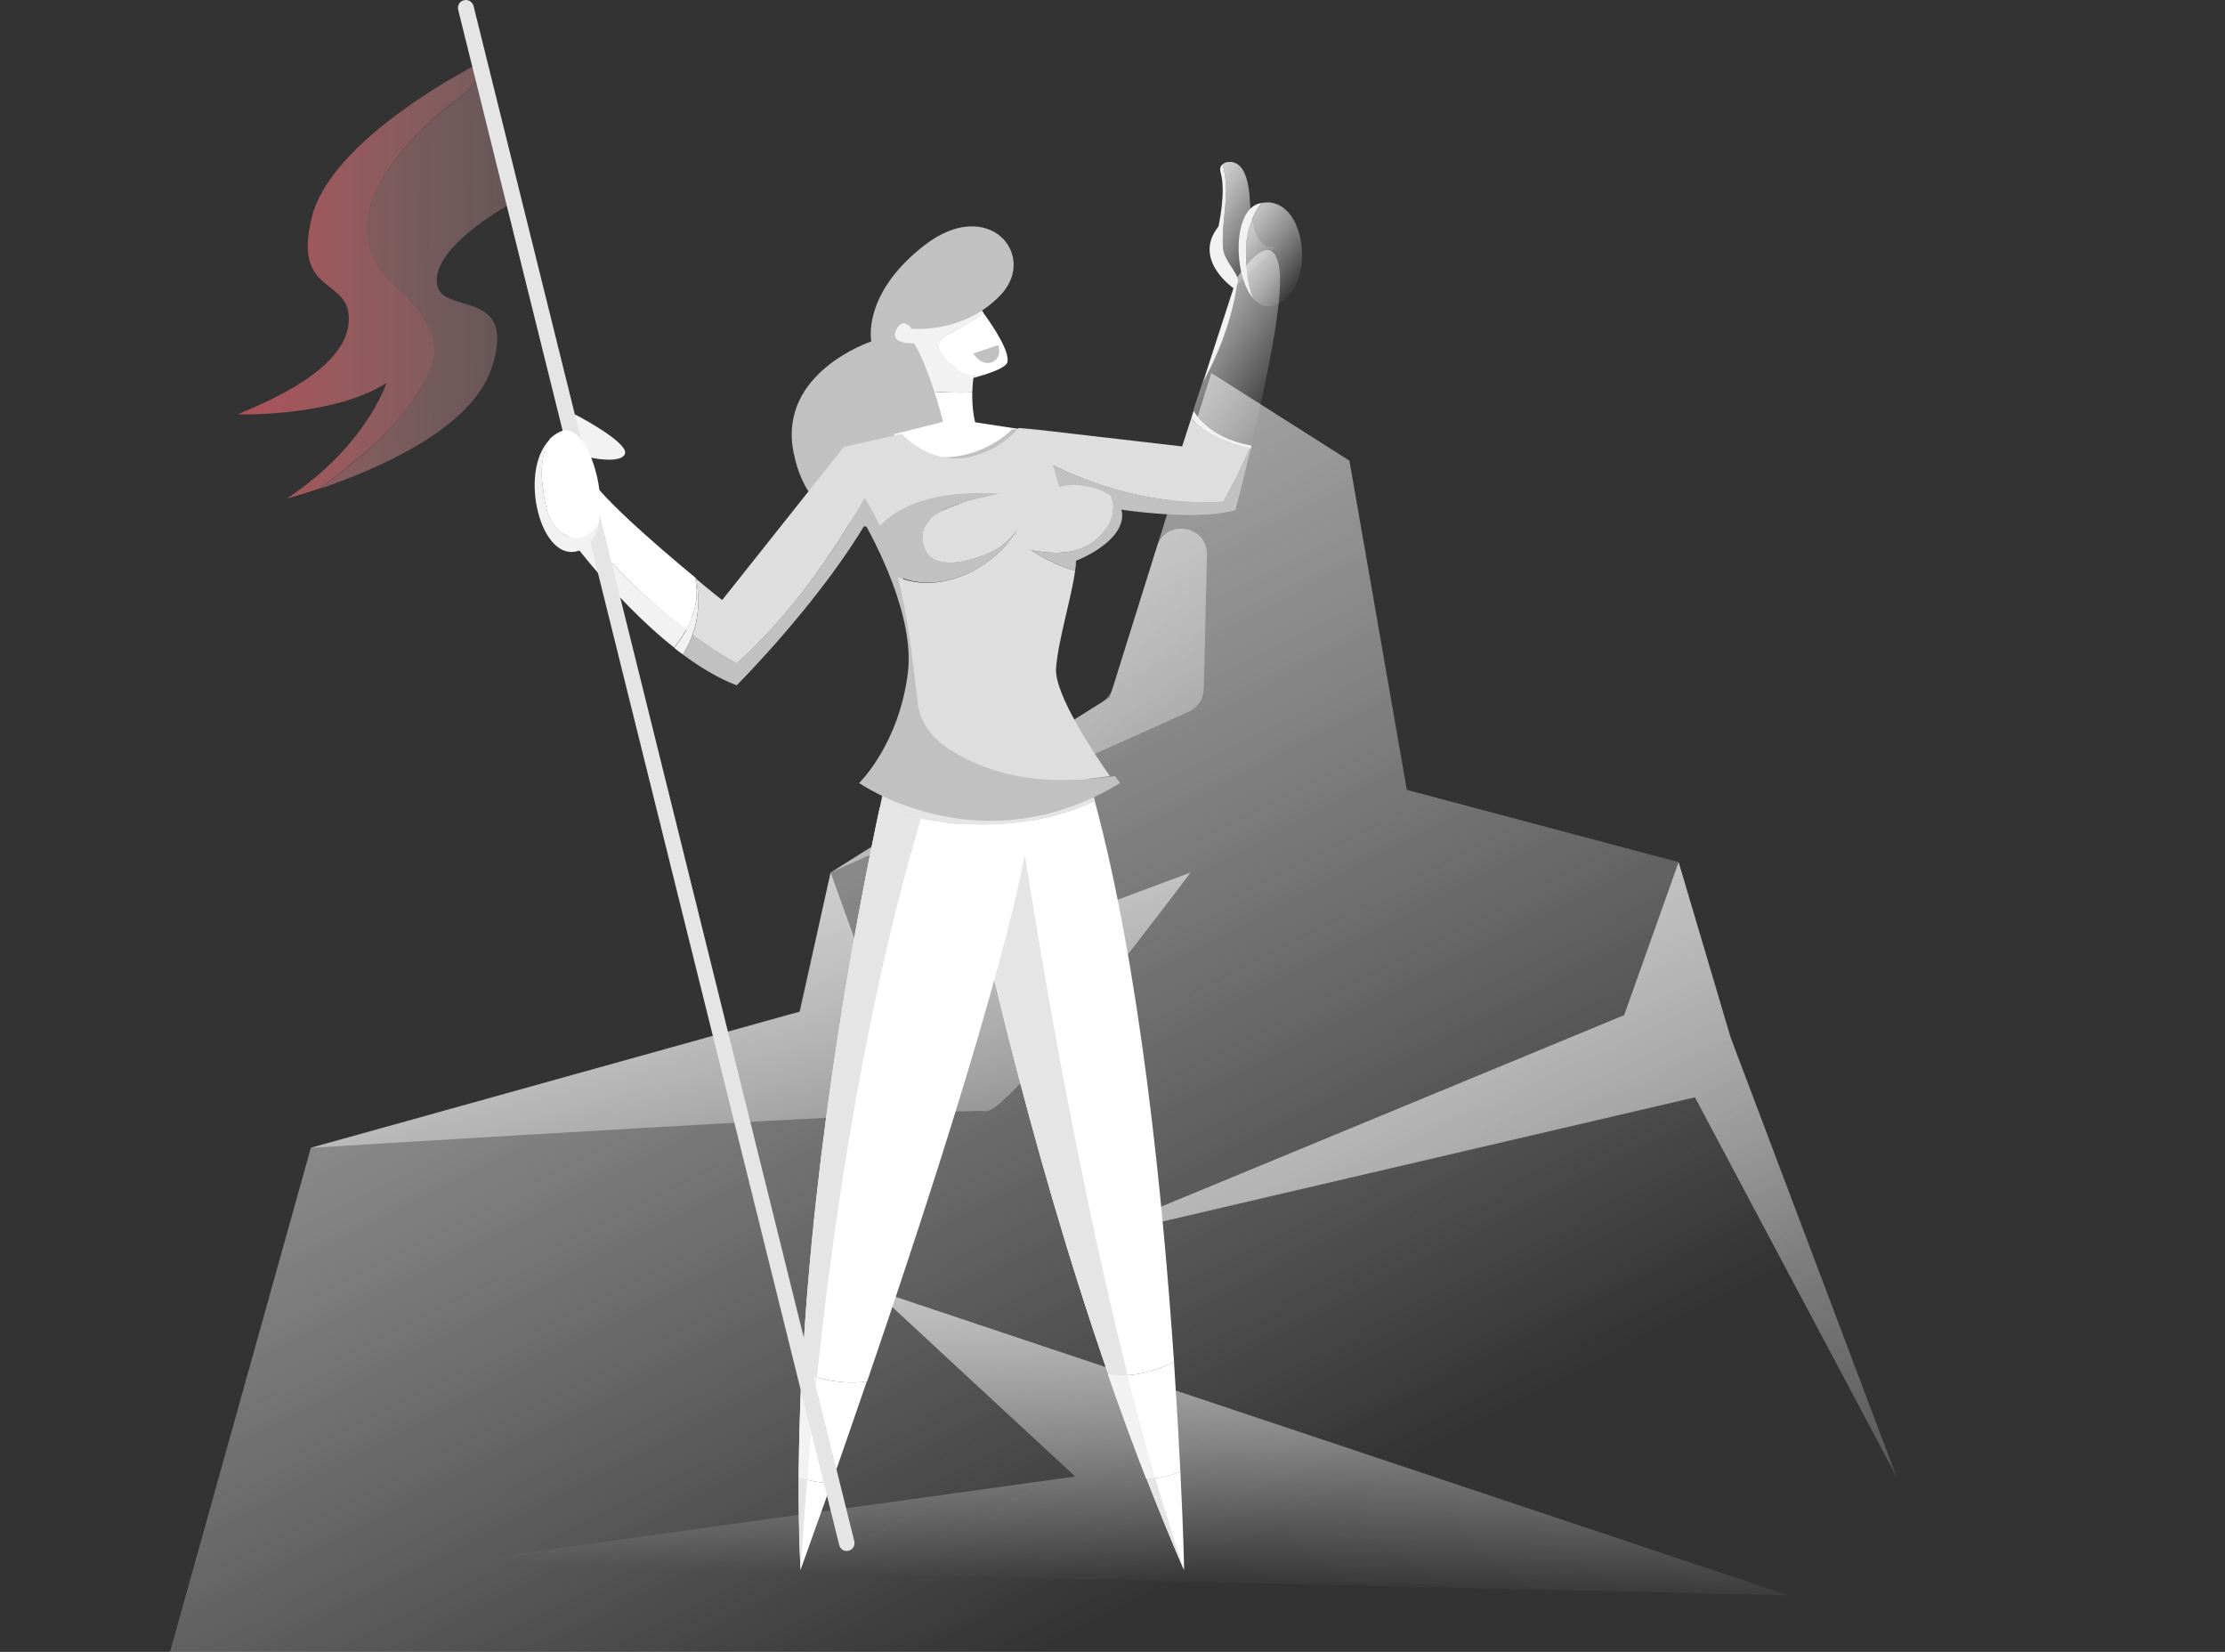 <svg width="229" height="170" viewBox="0 0 229 170" fill="none" xmlns="http://www.w3.org/2000/svg">
<rect x="0" y="0" width="229" height="170" fill="#333333" stroke="none"/>
<g clip-path="url(#clip0_1:783)">
<path d="M124.669 38.387L114.224 71.758L85.489 89.794L82.279 104.111L31.993 118.122L5.754 212.021L223.459 227L178.115 106.76L172.765 88.724L144.794 81.286L138.884 47.405L124.669 38.387Z" fill="url(#paint0_linear_1:783)"/>
<path d="M119.076 56.256C119.987 53.343 124.295 54.054 124.222 57.106L123.893 70.914C123.869 71.928 123.264 72.838 122.338 73.254L85.489 89.794L113.401 72.275C113.932 71.942 114.327 71.43 114.514 70.831L119.076 56.256Z" fill="url(#paint1_linear_1:783)"/>
<path d="M172.765 88.726L167.161 104.469L110.862 127.753L174.446 112.927L195.183 151.953L178.115 106.762L172.765 88.726Z" fill="url(#paint2_linear_1:783)"/>
<path d="M85.493 89.793L89.874 101.97L122.532 89.793C122.532 89.793 103.936 114.707 101.44 114.351C98.943 113.994 31.996 118.121 31.996 118.121L82.334 104.11L85.493 89.793Z" fill="url(#paint3_linear_1:783)"/>
<path d="M45.241 161.021L110.66 151.952L89.872 132.693L184.077 164.18L45.241 161.021Z" fill="url(#paint4_linear_1:783)"/>
<path d="M44.105 38.471C45.941 34.922 43.358 31.779 40.65 29.413C33.522 22.939 41.179 14.628 47.342 9.991C48.306 9.306 49.147 8.248 49.645 7.065L49.489 6.411C49.489 6.411 34.269 13.975 32.121 22.254C29.973 30.565 36.23 28.417 35.887 33.148C35.576 37.879 28.106 41.117 24.464 42.642C24.464 42.642 34.269 42.953 39.778 39.405C39.778 39.405 37.724 45.879 29.538 51.295C29.538 51.295 30.907 50.952 32.992 50.236C33.771 49.614 34.58 48.991 35.358 48.369C38.906 45.599 42.05 42.58 44.105 38.471Z" fill="url(#paint5_linear_1:783)"/>
<path d="M44.946 28.884C44.946 24.993 52.821 20.822 52.821 20.822L49.646 7.096C49.148 8.278 48.307 9.306 47.343 10.021C41.18 14.659 33.523 22.939 40.651 29.413C43.358 31.779 45.942 34.922 44.105 38.471C42.051 42.579 38.939 45.598 35.359 48.4C34.55 49.022 33.772 49.645 32.993 50.267C38.409 48.431 48.463 44.26 50.58 37.941C53.474 29.195 44.946 32.775 44.946 28.884Z" fill="url(#paint6_linear_1:783)"/>
<path d="M100.068 40.369C100.131 38.502 100.504 37.008 100.504 37.008L94.964 39.435L95.119 40.214C96.769 40.369 98.45 40.462 100.068 40.369Z" fill="#F2F2F2"/>
<path d="M100.067 40.368C98.448 40.462 96.768 40.368 95.149 40.244L96.27 45.722C96.27 45.722 102.806 48.523 101.001 45.224C100.223 43.73 100.036 41.925 100.067 40.368Z" fill="white"/>
<path d="M96.736 36.105C96.3 35.234 97.172 34.487 97.826 34.269C99.071 33.677 100.16 32.962 101.25 32.215C100.72 31.468 100.316 30.969 100.316 30.969C84.784 30.596 92.534 40.463 92.534 40.463C92.534 40.463 97.297 39.716 100.596 38.782C98.977 38.44 97.546 37.63 96.736 36.105Z" fill="#F2F2F2"/>
<path d="M103.678 37.287C103.958 36.26 102.34 33.738 101.219 32.213C100.13 32.96 99.04 33.676 97.795 34.267C97.142 34.485 96.27 35.232 96.706 36.104C97.515 37.629 98.947 38.438 100.566 38.781C102.246 38.314 103.523 37.785 103.678 37.287Z" fill="white"/>
<path d="M93.814 33.833C93.814 33.833 99.198 34.393 103.027 30.316C106.824 26.207 101.72 20.169 95.183 25.211C88.647 30.253 89.674 35.14 89.674 35.14C89.674 35.14 80.025 38.315 81.675 46.563C83.324 54.843 90.172 55.123 95.619 53.536C101.097 51.948 94.965 36.074 94.032 35.327C94.032 35.327 91.51 35.483 92.226 33.958C92.973 32.495 93.814 33.833 93.814 33.833Z" fill="#C1C1C1"/>
<path d="M105 44.165L98.167 43.126L92.01 44.684C93.078 45.842 94.466 46.598 95.961 47.104C99.271 47.828 102.794 46.624 105 44.165Z" fill="white"/>
<path d="M104.189 44.165C102.095 46.211 98.753 47.474 95.646 46.933C97.132 47.384 98.753 47.414 100.306 46.933C102.129 46.422 103.75 45.489 104.999 44.225L104.189 44.165Z" fill="#C1C1C1"/>
<path d="M57.52 51.855C57.271 52.726 57.147 53.349 57.147 53.349C57.147 53.349 62.625 61.317 69.379 66.639C69.846 66.079 70.251 65.488 70.624 64.803C65.737 61.13 61.535 56.586 57.52 51.855Z" fill="#F2F2F2"/>
<path d="M71.53 59.418C67.671 56.212 61.01 50.516 60.2 48.306C59.36 46.065 58.146 49.675 57.555 51.885C61.539 56.585 65.741 61.161 70.659 64.865C71.53 63.153 71.966 61.223 71.53 59.418Z" fill="white"/>
<path d="M71.624 59.511V59.48C71.592 59.449 71.561 59.449 71.53 59.418C72.153 61.939 71.032 64.709 69.382 66.67C69.663 66.888 69.974 67.137 70.285 67.355C71.748 65.082 72.215 62.157 71.624 59.511Z" fill="#F2F2F2"/>
<path d="M128.613 46.128C127.804 48.027 126.933 49.894 125.874 51.637C120.147 51.949 114.451 50.672 109.253 48.307C108.382 47.995 107.323 47.217 106.763 47.653C105.923 48.556 105.58 49.801 105.3 51.077L106.856 50.89C106.856 50.89 120.676 54.221 127.15 52.509C127.15 52.509 127.866 49.801 128.738 46.159C128.707 46.159 128.707 46.159 128.676 46.159C128.645 46.128 128.645 46.128 128.613 46.128Z" fill="#C1C1C1"/>
<path d="M109.248 48.307C114.415 50.672 120.142 51.98 125.869 51.637C126.928 49.863 127.799 48.027 128.609 46.128C126.399 45.568 124.033 44.727 122.601 43.047L121.667 45.941L106.883 44.23L104.859 44.043C103.708 45.35 102.214 46.315 100.533 46.844C97.794 47.809 94.712 46.688 92.814 44.634L86.838 46.004L74.325 61.753C74.325 61.753 73.204 60.882 71.617 59.543V59.575C72.053 61.473 71.928 63.528 71.275 65.364C72.737 66.422 74.231 67.418 75.819 68.29C81.204 63.434 85.406 57.489 88.985 51.233C89.328 51.762 89.608 52.291 89.888 52.82L105.326 51.077C105.606 49.801 105.949 48.587 106.789 47.653C107.318 47.218 108.377 47.965 109.248 48.307Z" fill="#DEDEDE"/>
<path d="M75.821 68.258C74.233 67.355 72.739 66.391 71.276 65.332C71.027 66.048 70.685 66.733 70.28 67.355C72.086 68.694 73.953 69.814 75.821 70.53C75.821 70.53 84.847 61.504 89.672 52.851L89.89 52.819C89.609 52.29 89.298 51.761 88.987 51.232C85.407 57.457 81.206 63.402 75.821 68.258Z" fill="#C1C1C1"/>
<path d="M122.853 42.267L122.604 43.046C124.067 44.758 126.464 45.598 128.674 46.158C128.705 46.158 128.705 46.158 128.736 46.158C128.767 46.065 128.798 45.94 128.798 45.847C126.433 45.442 124.098 44.322 122.853 42.267Z" fill="#F2F2F2"/>
<path d="M127.334 28.573C127.303 28.635 127.272 28.666 127.272 28.666L123.817 39.311C125.623 36.043 126.868 32.557 127.397 28.884C127.397 28.79 127.366 28.666 127.334 28.573Z" fill="#F2F2F2"/>
<path d="M131.694 27.795C131.103 23.126 127.865 27.764 127.336 28.542C127.367 28.666 127.399 28.76 127.367 28.853C126.838 32.526 125.593 36.012 123.788 39.281L122.823 42.206C124.068 44.292 126.402 45.412 128.768 45.786C130.262 39.654 132.099 30.939 131.694 27.795Z" fill="url(#paint7_linear_1:783)"/>
<path d="M112.709 82.451C112.46 81.549 112.211 80.677 111.962 79.806L98.173 81.424C98.173 81.424 98.391 82.638 98.827 84.786C103.558 85.128 108.413 84.412 112.709 82.451Z" fill="#E5E5E5"/>
<path d="M120.833 140.158C119.682 123.319 117.378 99.913 112.678 82.451C108.383 84.412 103.559 85.128 98.796 84.785C100.508 93.376 105.613 117.094 114.048 141.404C116.351 141.808 118.686 141.217 120.833 140.158Z" fill="white"/>
<path d="M121.484 151.426C121.328 148.22 121.11 144.391 120.83 140.158C118.683 141.216 116.348 141.808 114.045 141.403C115.29 144.983 116.597 148.593 117.998 152.173C119.212 152.173 120.363 151.893 121.484 151.426Z" fill="white"/>
<path d="M121.486 151.427C120.365 151.894 119.183 152.174 118 152.174C119.245 155.349 120.521 158.492 121.859 161.574C121.891 161.574 121.797 157.683 121.486 151.427Z" fill="white"/>
<path d="M106.046 84.474C106.201 83.323 106.295 82.295 106.326 81.424L91.665 78.093C91.665 78.093 91.23 79.899 90.545 83.136C95.432 84.785 100.879 85.315 106.046 84.474Z" fill="#E5E5E5"/>
<path d="M118.898 152.112C117.902 148.688 116.968 145.14 116.035 141.529C115.35 141.56 114.696 141.529 114.011 141.405C115.257 144.984 116.564 148.595 117.964 152.174C118.307 152.174 118.618 152.143 118.898 152.112Z" fill="#F2F2F2"/>
<path d="M118.903 152.111C118.591 152.142 118.311 152.173 118 152.173C119.245 155.348 120.521 158.492 121.859 161.574C120.863 158.585 119.867 155.411 118.903 152.111Z" fill="#E5E5E5"/>
<path d="M116.066 141.529C110.744 120.363 106.822 96.832 104.954 84.631C102.931 84.88 100.877 84.942 98.822 84.786C100.534 93.377 105.639 117.095 114.074 141.404C114.728 141.529 115.381 141.56 116.066 141.529Z" fill="#E5E5E5"/>
<path d="M90.545 83.106C88.398 93.159 83.791 116.846 82.546 141.249C84.694 142.089 86.997 142.463 89.238 142.183C95.619 123.57 104.396 96.583 106.077 84.475C100.879 85.316 95.432 84.787 90.545 83.106Z" fill="white"/>
<path d="M85.594 152.609C86.621 149.652 87.866 146.104 89.204 142.182C86.963 142.462 84.66 142.088 82.512 141.248C82.325 144.827 82.232 148.438 82.201 152.018C83.322 152.422 84.442 152.609 85.594 152.609Z" fill="white"/>
<path d="M82.201 152.018C82.17 155.224 82.232 158.429 82.388 161.573C82.388 161.573 83.633 158.118 85.594 152.609C84.442 152.609 83.322 152.422 82.201 152.018Z" fill="white"/>
<path d="M97.792 76.787C96.266 75.697 95.208 74.203 94.99 72.367C94.119 65.021 93.465 57.582 89.481 51.232C89.17 51.792 88.827 52.384 88.485 52.944C90.259 56.026 94.15 63.527 93.434 69.254C92.531 76.6 88.423 80.584 88.423 80.584C88.423 80.584 100.935 89.33 115.284 80.584C115.284 80.584 115.098 80.304 114.755 79.868C108.935 80.708 102.99 80.304 97.792 76.787Z" fill="#C1C1C1"/>
<path d="M90.545 83.106C88.398 93.159 83.791 116.846 82.546 141.249C83.044 141.436 83.573 141.623 84.071 141.778C87.09 113.018 91.884 93.938 94.778 84.257C93.347 83.946 91.915 83.573 90.545 83.106Z" fill="#E5E5E5"/>
<path d="M82.388 161.573C82.606 158.398 82.823 155.286 83.073 152.298C82.792 152.204 82.481 152.111 82.201 152.018C82.201 155.224 82.263 158.429 82.388 161.573Z" fill="#E5E5E5"/>
<path d="M82.512 141.248C82.325 144.827 82.232 148.438 82.201 152.018C82.481 152.142 82.761 152.235 83.073 152.298C83.384 148.656 83.695 145.139 84.069 141.777C83.539 141.622 83.041 141.435 82.512 141.248Z" fill="#F2F2F2"/>
<path d="M114.42 53.161C114.202 54.126 113.548 54.78 112.894 55.434C111.058 57.146 108.35 57.052 106.109 56.616C107.447 57.488 109.035 58.297 110.653 58.733C110.716 58.359 110.747 58.017 110.747 57.706C110.747 57.706 115.073 56.087 115.478 53.379C115.633 52.383 115.073 51.574 114.233 50.983C114.544 51.636 114.637 52.383 114.42 53.161Z" fill="#C1C1C1"/>
<path d="M104.737 54.437C103.865 55.744 102.589 56.585 101.189 57.145C99.259 57.892 96.115 58.546 95.243 56.491C93.532 52.383 99.975 51.542 103.025 50.764C98.73 50.546 93.749 50.858 90.575 54.095C91.353 55.776 91.944 57.55 92.442 59.324C96.8 61.254 102.465 58.483 104.737 54.437Z" fill="#C1C1C1"/>
<path d="M112.922 55.433C113.576 54.779 114.23 54.126 114.448 53.161C114.666 52.383 114.572 51.636 114.261 50.982C112.798 49.986 110.401 49.644 109.032 50.142L108.067 46.842L87.15 51.542C87.15 51.542 87.493 52.04 87.991 52.943C88.333 52.383 88.675 51.791 88.987 51.231C89.578 52.165 90.107 53.161 90.543 54.126C93.718 50.857 98.698 50.577 102.993 50.795C99.974 51.542 93.5 52.414 95.212 56.522C96.083 58.577 99.196 57.923 101.157 57.176C102.558 56.647 103.865 55.775 104.705 54.468C102.433 58.483 96.799 61.253 92.379 59.386C93.5 63.588 93.936 68.008 94.465 72.397C94.683 74.233 95.772 75.727 97.266 76.816C102.464 80.334 108.409 80.769 114.23 79.867C112.736 77.75 108.534 71.494 108.689 68.817C108.876 65.985 110.308 61.409 110.65 58.732C109.001 58.297 107.444 57.487 106.106 56.616C108.378 57.051 111.086 57.145 112.922 55.433Z" fill="#DEDEDE"/>
<path d="M57.147 45.411L59.232 42.672C59.232 42.672 65.052 45.691 64.274 46.812C63.496 47.932 59.543 46.812 59.543 46.812L57.147 45.411Z" fill="#F2F2F2"/>
<path d="M125.873 25.429C125.686 22.628 126.713 19.608 125.81 16.901C125.593 17.118 125.53 17.43 125.624 17.741C126.215 19.733 125.406 23.312 125.406 23.312C122.667 26.736 126.962 29.662 126.962 29.662L127.336 29.289C127.367 29.164 127.367 29.009 127.398 28.884C127.491 28.137 125.873 26.736 125.873 25.429Z" fill="#F2F2F2"/>
<path d="M128.646 20.698C128.459 16.838 127.09 16.496 126.187 16.713C126.031 16.745 125.907 16.838 125.813 16.931C126.685 19.639 125.689 22.69 125.876 25.46C125.876 26.767 127.494 28.168 127.401 28.915C127.37 29.039 127.37 29.195 127.339 29.32L131.385 25.335C131.385 25.273 128.957 26.612 128.646 20.698Z" fill="url(#paint8_linear_1:783)"/>
<path d="M129.858 20.885C128.862 22.192 128.302 23.904 128.24 25.554C128.24 27.235 128.302 29.04 128.925 30.659C129.578 31.437 130.419 31.779 131.477 31.312C135.585 29.476 134.465 20.045 129.858 20.885Z" fill="url(#paint9_linear_1:783)"/>
<path d="M129.856 20.883C129.762 20.915 129.669 20.915 129.576 20.946C126.868 21.662 126.93 28.229 128.922 30.626C128.299 29.007 128.237 27.202 128.237 25.521C128.299 23.903 128.829 22.191 129.856 20.883Z" fill="#F2F2F2"/>
<path d="M87.149 159.613C86.776 159.613 86.464 159.364 86.371 158.99L47.152 0.995C47.059 0.559 47.308 0.123 47.744 0.03C48.179 -0.095 48.615 0.185 48.74 0.621L87.927 158.617C88.021 159.052 87.772 159.488 87.336 159.581C87.274 159.613 87.212 159.613 87.149 159.613Z" fill="#E5E5E5"/>
<path d="M58.239 55.091C56.402 54.22 56.091 51.948 55.873 50.142C55.624 48.555 55.749 46.625 56.589 45.224C53.29 48.524 55.655 58.142 59.639 56.648C60.666 56.274 61.289 55.309 61.6 54.064C60.791 55.123 59.515 55.776 58.239 55.091Z" fill="#F2F2F2"/>
<path d="M55.871 50.142C56.089 51.979 56.401 54.251 58.237 55.091C59.513 55.776 60.82 55.122 61.567 54.033C62.532 50.08 60.198 43.357 57.739 44.384C57.303 44.571 56.898 44.851 56.587 45.162C55.716 46.625 55.622 48.555 55.871 50.142Z" fill="white"/>
<path d="M100.169 36.385L102.721 35.513C102.721 35.513 103.25 36.758 102.13 37.256C101.009 37.723 100.169 36.385 100.169 36.385Z" fill="#C1C1C1"/>
</g>
<defs>
<linearGradient id="paint0_linear_1:783" x1="36.367" y1="11.418" x2="115.798" y2="165.342" gradientUnits="userSpaceOnUse">
<stop stop-color="#D8D8D8"/>
<stop offset="1" stop-color="white" stop-opacity="0"/>
</linearGradient>
<linearGradient id="paint1_linear_1:783" x1="90.998" y1="31.036" x2="143.192" y2="94.6" gradientUnits="userSpaceOnUse">
<stop stop-color="#D8D8D8"/>
<stop offset="1" stop-color="white" stop-opacity="0"/>
</linearGradient>
<linearGradient id="paint2_linear_1:783" x1="122.719" y1="79.685" x2="173.057" y2="186.955" gradientUnits="userSpaceOnUse">
<stop stop-color="#D8D8D8"/>
<stop offset="1" stop-color="white" stop-opacity="0"/>
</linearGradient>
<linearGradient id="paint3_linear_1:783" x1="44.727" y1="85.743" x2="55.785" y2="142.22" gradientUnits="userSpaceOnUse">
<stop stop-color="#D8D8D8"/>
<stop offset="1" stop-color="white" stop-opacity="0"/>
</linearGradient>
<linearGradient id="paint4_linear_1:783" x1="76.62" y1="122.994" x2="75.1" y2="161.753" gradientUnits="userSpaceOnUse">
<stop stop-color="#D8D8D8"/>
<stop offset="1" stop-color="white" stop-opacity="0"/>
</linearGradient>
<linearGradient id="paint5_linear_1:783" x1="-15.854" y1="25.055" x2="83.809" y2="24.95" gradientUnits="userSpaceOnUse">
<stop stop-color="#FF000F"/>
<stop offset="1" stop-color="white" stop-opacity="0"/>
</linearGradient>
<linearGradient id="paint6_linear_1:783" x1="-30.029" y1="18.687" x2="79.94" y2="20.355" gradientUnits="userSpaceOnUse">
<stop stop-color="#FF000F"/>
<stop offset="1" stop-color="white" stop-opacity="0"/>
</linearGradient>
<linearGradient id="paint7_linear_1:783" x1="124.078" y1="22.874" x2="138.119" y2="32.371" gradientUnits="userSpaceOnUse">
<stop stop-color="#D8D8D8"/>
<stop offset="1" stop-color="white" stop-opacity="0"/>
</linearGradient>
<linearGradient id="paint8_linear_1:783" x1="126.597" y1="14.853" x2="135.423" y2="20.754" gradientUnits="userSpaceOnUse">
<stop stop-color="#D8D8D8"/>
<stop offset="1" stop-color="white" stop-opacity="0"/>
</linearGradient>
<linearGradient id="paint9_linear_1:783" x1="129.052" y1="19.303" x2="136.965" y2="25.796" gradientUnits="userSpaceOnUse">
<stop stop-color="#D8D8D8"/>
<stop offset="1" stop-color="white" stop-opacity="0"/>
</linearGradient>
<clipPath id="clip0_1:783">
<rect width="229" height="170" fill="white"/>
</clipPath>
</defs>
</svg>

